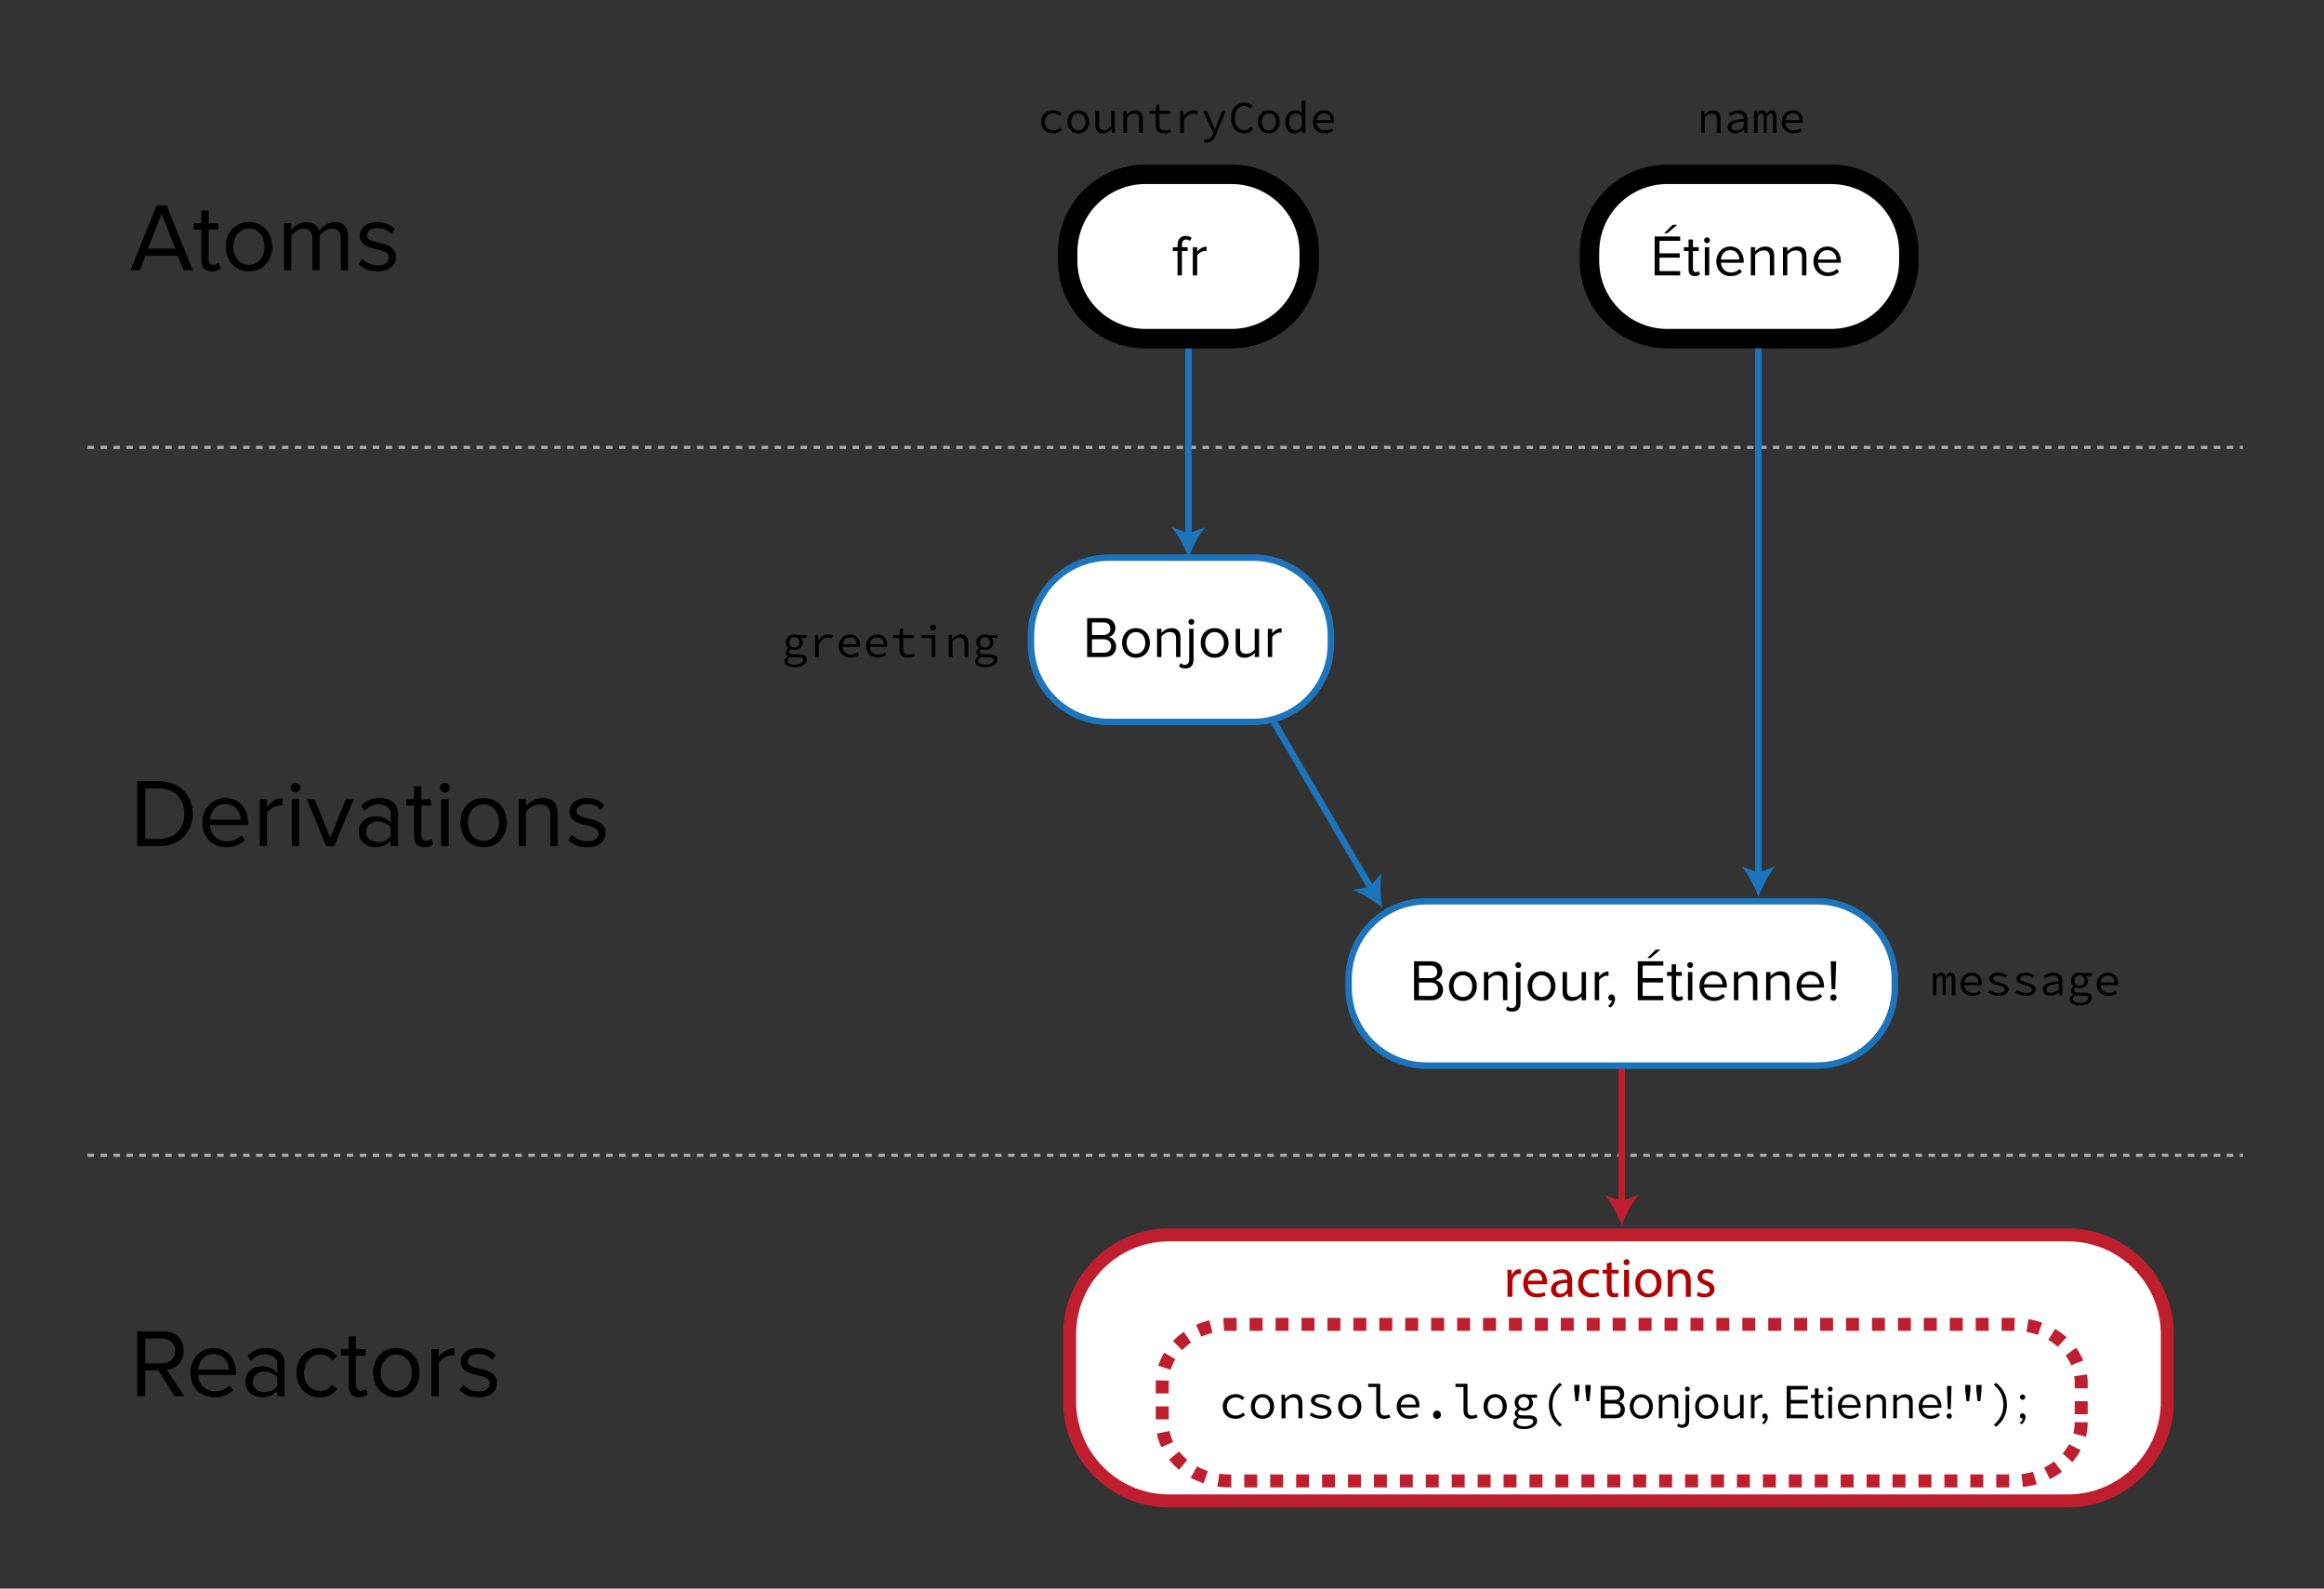 <?xml version="1.0" encoding="utf-8"?>
<!-- Generator: Adobe Illustrator 16.0.4, SVG Export Plug-In . SVG Version: 6.00 Build 0)  -->
<!DOCTYPE svg PUBLIC "-//W3C//DTD SVG 1.1//EN" "http://www.w3.org/Graphics/SVG/1.1/DTD/svg11.dtd">
<svg version="1.1" xmlns="http://www.w3.org/2000/svg" xmlns:xlink="http://www.w3.org/1999/xlink" x="0px" y="0px" width="358.5px"
	 height="245px" viewBox="0 0 358.5 245" enable-background="new 0 0 358.5 245" xml:space="preserve">
<rect x="0" y="0" width="358.5" height="245" fill="#333333" stroke="none"/>
<g id="Layer_1">
	<g id="Layer_4">
		
			<line fill="none" stroke="#A7A9AC" stroke-width="0.5" stroke-miterlimit="10" stroke-dasharray="1" x1="13.5" y1="69" x2="346" y2="69"/>
		
			<line fill="none" stroke="#A7A9AC" stroke-width="0.5" stroke-miterlimit="10" stroke-dasharray="1" x1="13.5" y1="178.173" x2="346" y2="178.173"/>
	</g>
	<g>
		<line fill="none" x1="183.333" y1="53.5" x2="183.333" y2="86"/>
		<g>
			<line fill="none" stroke="#1C75BC" stroke-miterlimit="10" x1="183.333" y1="53.5" x2="183.333" y2="82.68"/>
			<g>
				<path fill="#1C75BC" d="M183.333,86c-0.58-1.562-1.568-3.5-2.616-4.701l2.616,0.946l2.614-0.946
					C184.901,82.5,183.912,84.438,183.333,86z"/>
			</g>
		</g>
	</g>
	<g>
		<line fill="none" x1="271.25" y1="52.23" x2="271.25" y2="138.333"/>
		<g>
			<line fill="none" stroke="#1C75BC" stroke-miterlimit="10" x1="271.25" y1="52.23" x2="271.25" y2="135.014"/>
			<g>
				<path fill="#1C75BC" d="M271.25,138.333c-0.58-1.562-1.568-3.5-2.616-4.701l2.616,0.946l2.614-0.946
					C272.818,134.833,271.829,136.771,271.25,138.333z"/>
			</g>
		</g>
	</g>
	<g>
		<line fill="none" x1="196.5" y1="111.345" x2="213.25" y2="140"/>
		<g>
			<line fill="none" stroke="#1C75BC" stroke-miterlimit="10" x1="196.5" y1="111.345" x2="211.575" y2="137.134"/>
			<g>
				<path fill="#1C75BC" d="M213.25,140c-1.289-1.057-3.12-2.23-4.631-2.738l2.735-0.503l1.78-2.137
					C212.837,136.188,212.961,138.359,213.25,140z"/>
			</g>
		</g>
	</g>
	<g>
		<line fill="none" x1="250.167" y1="163.345" x2="250.167" y2="189"/>
		<g>
			<line fill="none" stroke="#BE1E2D" stroke-miterlimit="10" x1="250.167" y1="163.345" x2="250.167" y2="185.682"/>
			<g>
				<path fill="#BE1E2D" d="M250.167,189c-0.58-1.562-1.568-3.5-2.616-4.701l2.616,0.946l2.615-0.946
					C251.735,185.5,250.746,187.438,250.167,189z"/>
			</g>
		</g>
	</g>
	<path fill="#FFFFFF" stroke="#BE1E2D" stroke-width="2" stroke-miterlimit="10" d="M334.334,216.128
		c0,8.481-6.877,15.358-15.359,15.358H180.36c-8.482,0-15.359-6.877-15.359-15.358v-10.31c0-8.484,6.877-15.361,15.359-15.361
		h138.615c8.482,0,15.359,6.877,15.359,15.361V216.128L334.334,216.128z"/>
	<path fill="#FFFFFF" stroke="#1C75BC" stroke-miterlimit="10" d="M292.299,152.345c0,6.628-5.373,12-12,12h-60.264
		c-6.627,0-12-5.372-12-12V151c0-6.627,5.373-12,12-12h60.264c6.627,0,12,5.373,12,12V152.345z"/>
	<path fill="#FFFFFF" stroke="#1C75BC" stroke-miterlimit="10" d="M205.299,99.345c0,6.627-5.373,12-12,12h-22.264
		c-6.627,0-12-5.373-12-12V98c0-6.627,5.373-12,12-12h22.264c6.627,0,12,5.373,12,12V99.345L205.299,99.345z"/>
	<path fill="#FFFFFF" stroke="#000000" stroke-width="3" stroke-miterlimit="10" d="M201.965,40.23c0,6.627-5.373,12-12,12h-13.264
		c-6.627,0-12-5.373-12-12v-1.346c0-6.627,5.373-12,12-12h13.264c6.627,0,12,5.373,12,12V40.23z"/>
	<path fill="#FFFFFF" stroke="#000000" stroke-width="3" stroke-miterlimit="10" d="M294.459,40.23c0,6.627-5.373,12-12.001,12
		h-25.265c-6.627,0-12-5.373-12-12v-1.346c0-6.627,5.373-12,12-12h25.265c6.628,0,12.001,5.373,12.001,12V40.23z"/>
	<g enable-background="new    ">
		<path d="M181.647,42.477v-3.754h-0.721v-0.595h0.721v-0.333c0-0.891,0.486-1.413,1.26-1.413c0.342,0,0.648,0.081,0.918,0.333
			l-0.279,0.441c-0.144-0.126-0.314-0.217-0.539-0.217c-0.441,0-0.685,0.307-0.685,0.855v0.333h0.882v0.595h-0.882v3.754H181.647z"
			/>
		<path d="M184.004,42.477v-4.349h0.676v0.702c0.351-0.459,0.854-0.792,1.449-0.792v0.693c-0.082-0.018-0.162-0.027-0.271-0.027
			c-0.414,0-0.981,0.343-1.179,0.693v3.079H184.004z"/>
	</g>
	<g enable-background="new    ">
		<path d="M255.248,42.477v-6.005h3.934v0.666h-3.188v1.936h3.125v0.667h-3.125v2.07h3.188v0.666H255.248z M257.211,35.968h-0.514
			l1.332-1.297h0.702L257.211,35.968z"/>
		<path d="M260.477,41.567v-2.845h-0.721v-0.595h0.721v-1.188h0.676v1.188h0.882v0.595h-0.882v2.7c0,0.324,0.144,0.559,0.441,0.559
			c0.188,0,0.369-0.081,0.459-0.18l0.197,0.504c-0.171,0.162-0.414,0.279-0.811,0.279C260.801,42.585,260.477,42.216,260.477,41.567
			z"/>
		<path d="M262.87,37.057c0-0.252,0.207-0.459,0.45-0.459c0.252,0,0.459,0.207,0.459,0.459s-0.207,0.45-0.459,0.45
			C263.077,37.507,262.87,37.309,262.87,37.057z M262.988,42.477v-4.349h0.675v4.349H262.988z"/>
		<path d="M264.76,40.298c0-1.261,0.9-2.277,2.143-2.277c1.314,0,2.089,1.026,2.089,2.331v0.172h-3.521
			c0.055,0.818,0.631,1.503,1.566,1.503c0.496,0,1-0.198,1.342-0.549l0.324,0.44c-0.432,0.433-1.018,0.667-1.729,0.667
			C265.688,42.585,264.76,41.657,264.76,40.298z M266.894,38.578c-0.927,0-1.386,0.783-1.423,1.449h2.854
			C268.317,39.38,267.884,38.578,266.894,38.578z"/>
		<path d="M273.014,42.477v-2.845c0-0.766-0.387-1.009-0.973-1.009c-0.531,0-1.035,0.324-1.287,0.676v3.178h-0.675v-4.349h0.675
			v0.631c0.307-0.36,0.9-0.738,1.549-0.738c0.909,0,1.387,0.459,1.387,1.404v3.052H273.014z"/>
		<path d="M277.973,42.477v-2.845c0-0.766-0.387-1.009-0.973-1.009c-0.531,0-1.035,0.324-1.287,0.676v3.178h-0.675v-4.349h0.675
			v0.631c0.307-0.36,0.9-0.738,1.549-0.738c0.909,0,1.387,0.459,1.387,1.404v3.052H277.973z"/>
		<path d="M279.745,40.298c0-1.261,0.899-2.277,2.143-2.277c1.314,0,2.089,1.026,2.089,2.331v0.172h-3.521
			c0.054,0.818,0.63,1.503,1.566,1.503c0.495,0,0.999-0.198,1.341-0.549l0.324,0.44c-0.432,0.433-1.017,0.667-1.729,0.667
			C280.672,42.585,279.745,41.657,279.745,40.298z M281.879,38.578c-0.928,0-1.387,0.783-1.423,1.449h2.854
			C283.301,39.38,282.869,38.578,281.879,38.578z"/>
	</g>
	<g enable-background="new    ">
		<path d="M167.702,101.333v-6.005h2.674c1.044,0,1.684,0.63,1.684,1.53c0,0.757-0.504,1.261-1.053,1.378
			c0.639,0.099,1.17,0.756,1.17,1.477c0,0.963-0.64,1.62-1.738,1.62H167.702z M171.285,96.967c0-0.54-0.36-0.973-1.035-0.973h-1.801
			v1.936h1.801C170.925,97.93,171.285,97.516,171.285,96.967z M171.402,99.632c0-0.55-0.378-1.035-1.116-1.035h-1.837v2.07h1.837
			C170.988,100.667,171.402,100.271,171.402,99.632z"/>
		<path d="M173.084,99.154c0-1.261,0.828-2.277,2.151-2.277s2.152,1.017,2.152,2.277s-0.829,2.287-2.152,2.287
			S173.084,100.415,173.084,99.154z M176.676,99.154c0-0.882-0.513-1.675-1.44-1.675s-1.449,0.793-1.449,1.675
			c0,0.892,0.522,1.684,1.449,1.684S176.676,100.046,176.676,99.154z"/>
		<path d="M181.418,101.333v-2.845c0-0.766-0.387-1.009-0.972-1.009c-0.531,0-1.035,0.324-1.287,0.676v3.178h-0.675v-4.349h0.675
			v0.631c0.306-0.36,0.899-0.738,1.548-0.738c0.91,0,1.387,0.459,1.387,1.404v3.052H181.418z"/>
		<path d="M181.877,102.773l0.242-0.513c0.153,0.152,0.352,0.278,0.621,0.278c0.405,0,0.703-0.233,0.703-0.783v-4.771h0.675v4.771
			c0,0.855-0.46,1.342-1.288,1.342C182.39,103.098,182.156,102.989,181.877,102.773z M183.326,95.913
			c0-0.252,0.207-0.459,0.449-0.459c0.252,0,0.459,0.207,0.459,0.459s-0.207,0.45-0.459,0.45
			C183.533,96.363,183.326,96.165,183.326,95.913z"/>
		<path d="M185.216,99.154c0-1.261,0.828-2.277,2.151-2.277s2.152,1.017,2.152,2.277s-0.829,2.287-2.152,2.287
			S185.216,100.415,185.216,99.154z M188.808,99.154c0-0.882-0.513-1.675-1.44-1.675s-1.449,0.793-1.449,1.675
			c0,0.892,0.521,1.684,1.449,1.684S188.808,100.046,188.808,99.154z"/>
		<path d="M193.551,101.333v-0.612c-0.334,0.378-0.9,0.721-1.549,0.721c-0.909,0-1.387-0.441-1.387-1.387v-3.07h0.676v2.863
			c0,0.765,0.387,0.99,0.973,0.99c0.531,0,1.035-0.306,1.287-0.657v-3.196h0.675v4.349H193.551z"/>
		<path d="M195.574,101.333v-4.349h0.676v0.702c0.351-0.459,0.854-0.792,1.449-0.792v0.693c-0.082-0.018-0.162-0.027-0.271-0.027
			c-0.414,0-0.981,0.343-1.179,0.693v3.079H195.574z"/>
	</g>
	<g enable-background="new    ">
		<path d="M218.133,154.264v-6.005h2.674c1.044,0,1.684,0.63,1.684,1.53c0,0.757-0.505,1.261-1.054,1.378
			c0.64,0.099,1.171,0.756,1.171,1.477c0,0.963-0.641,1.62-1.738,1.62H218.133z M221.715,149.897c0-0.54-0.359-0.973-1.035-0.973
			h-1.801v1.936h1.801C221.356,150.86,221.715,150.446,221.715,149.897z M221.832,152.562c0-0.55-0.377-1.035-1.115-1.035h-1.838
			v2.07h1.838C221.418,153.598,221.832,153.201,221.832,152.562z"/>
		<path d="M223.515,152.085c0-1.261,0.828-2.277,2.151-2.277s2.152,1.017,2.152,2.277s-0.829,2.287-2.152,2.287
			S223.515,153.346,223.515,152.085z M227.107,152.085c0-0.882-0.513-1.675-1.44-1.675s-1.449,0.793-1.449,1.675
			c0,0.892,0.521,1.684,1.449,1.684S227.107,152.977,227.107,152.085z"/>
		<path d="M231.85,154.264v-2.845c0-0.766-0.387-1.009-0.973-1.009c-0.531,0-1.035,0.324-1.287,0.676v3.178h-0.676v-4.349h0.676
			v0.631c0.307-0.36,0.9-0.738,1.549-0.738c0.908,0,1.386,0.459,1.386,1.404v3.052H231.85z"/>
		<path d="M232.307,155.704l0.244-0.513c0.152,0.152,0.351,0.278,0.621,0.278c0.404,0,0.701-0.233,0.701-0.783v-4.771h0.676v4.771
			c0,0.855-0.459,1.342-1.287,1.342C232.821,156.028,232.586,155.92,232.307,155.704z M233.756,148.844
			c0-0.252,0.207-0.459,0.451-0.459c0.252,0,0.459,0.207,0.459,0.459s-0.207,0.45-0.459,0.45
			C233.963,149.294,233.756,149.096,233.756,148.844z"/>
		<path d="M235.647,152.085c0-1.261,0.828-2.277,2.151-2.277s2.151,1.017,2.151,2.277s-0.828,2.287-2.151,2.287
			S235.647,153.346,235.647,152.085z M239.239,152.085c0-0.882-0.514-1.675-1.44-1.675s-1.449,0.793-1.449,1.675
			c0,0.892,0.522,1.684,1.449,1.684S239.239,152.977,239.239,152.085z"/>
		<path d="M243.981,154.264v-0.612c-0.332,0.378-0.899,0.721-1.548,0.721c-0.909,0-1.386-0.441-1.386-1.387v-3.07h0.675v2.863
			c0,0.765,0.387,0.99,0.972,0.99c0.531,0,1.035-0.306,1.287-0.657v-3.196h0.676v4.349H243.981z"/>
		<path d="M246.005,154.264v-4.349h0.675v0.702c0.352-0.459,0.855-0.792,1.449-0.792v0.693c-0.08-0.018-0.162-0.027-0.27-0.027
			c-0.414,0-0.981,0.343-1.18,0.693v3.079H246.005z"/>
		<path d="M248.399,155.407l-0.332-0.279c0.287-0.189,0.549-0.54,0.584-0.837c-0.018,0.009-0.08,0.018-0.125,0.018
			c-0.252,0-0.433-0.189-0.433-0.459c0-0.261,0.207-0.486,0.478-0.486c0.297,0,0.566,0.252,0.566,0.685
			C249.137,154.597,248.813,155.11,248.399,155.407z"/>
		<path d="M252.647,154.264v-6.005h3.935v0.666h-3.187v1.936h3.123v0.667h-3.123v2.07h3.187v0.666H252.647z M254.61,147.755h-0.513
			l1.332-1.297h0.702L254.61,147.755z"/>
		<path d="M257.875,153.354v-2.845h-0.72v-0.595h0.72v-1.188h0.676v1.188h0.883v0.595h-0.883v2.7c0,0.324,0.145,0.559,0.441,0.559
			c0.189,0,0.369-0.081,0.459-0.18l0.198,0.504c-0.171,0.162-0.415,0.279-0.811,0.279
			C258.199,154.372,257.875,154.003,257.875,153.354z"/>
		<path d="M260.27,148.844c0-0.252,0.207-0.459,0.45-0.459c0.252,0,0.459,0.207,0.459,0.459s-0.207,0.45-0.459,0.45
			C260.477,149.294,260.27,149.096,260.27,148.844z M260.387,154.264v-4.349h0.676v4.349H260.387z"/>
		<path d="M262.16,152.085c0-1.261,0.899-2.277,2.143-2.277c1.314,0,2.088,1.026,2.088,2.331v0.172h-3.52
			c0.054,0.818,0.63,1.503,1.566,1.503c0.494,0,0.999-0.198,1.341-0.549l0.324,0.44c-0.433,0.433-1.017,0.667-1.729,0.667
			C263.087,154.372,262.16,153.444,262.16,152.085z M264.293,150.365c-0.928,0-1.387,0.783-1.422,1.449h2.854
			C265.715,151.167,265.283,150.365,264.293,150.365z"/>
		<path d="M270.413,154.264v-2.845c0-0.766-0.387-1.009-0.972-1.009c-0.531,0-1.035,0.324-1.287,0.676v3.178h-0.676v-4.349h0.676
			v0.631c0.305-0.36,0.899-0.738,1.548-0.738c0.909,0,1.386,0.459,1.386,1.404v3.052H270.413z"/>
		<path d="M275.372,154.264v-2.845c0-0.766-0.387-1.009-0.972-1.009c-0.531,0-1.035,0.324-1.287,0.676v3.178h-0.676v-4.349h0.676
			v0.631c0.305-0.36,0.899-0.738,1.548-0.738c0.909,0,1.386,0.459,1.386,1.404v3.052H275.372z"/>
		<path d="M277.145,152.085c0-1.261,0.9-2.277,2.143-2.277c1.314,0,2.088,1.026,2.088,2.331v0.172h-3.52
			c0.055,0.818,0.631,1.503,1.566,1.503c0.495,0,1-0.198,1.342-0.549l0.324,0.44c-0.433,0.433-1.018,0.667-1.729,0.667
			C278.073,154.372,277.145,153.444,277.145,152.085z M279.278,150.365c-0.927,0-1.386,0.783-1.422,1.449h2.854
			C280.7,151.167,280.268,150.365,279.278,150.365z"/>
		<path d="M282.328,153.858c0-0.27,0.225-0.495,0.495-0.495s0.495,0.226,0.495,0.495c0,0.261-0.225,0.495-0.495,0.495
			S282.328,154.119,282.328,153.858z M282.545,152.58l-0.145-4.321h0.846l-0.144,4.321H282.545z"/>
	</g>
	<g enable-background="new    ">
		<path d="M190.643,215.013c0.591,0,1.024,0.239,1.324,0.531l-0.307,0.396c-0.3-0.262-0.613-0.419-0.995-0.419
			c-0.837,0-1.413,0.568-1.413,1.405c0,0.83,0.561,1.391,1.398,1.391c0.448,0,0.822-0.201,1.129-0.456l0.27,0.396
			c-0.396,0.359-0.905,0.568-1.443,0.568c-1.137,0-1.988-0.695-1.988-1.899C188.617,215.708,189.544,215.013,190.643,215.013z"/>
		<path d="M194.749,215.013c0.957,0,1.794,0.695,1.794,1.914c0,1.204-0.837,1.899-1.794,1.899s-1.795-0.695-1.795-1.899
			C192.954,215.708,193.792,215.013,194.749,215.013z M194.749,218.317c0.695,0,1.159-0.561,1.159-1.391
			c0-0.837-0.464-1.405-1.159-1.405s-1.159,0.568-1.159,1.405C193.59,217.757,194.054,218.317,194.749,218.317z"/>
		<path d="M197.689,215.103h0.509l0.052,0.621h0.03c0.381-0.404,0.8-0.711,1.368-0.711c0.859,0,1.256,0.509,1.256,1.466v2.258
			h-0.613v-2.176c0-0.688-0.239-1.017-0.837-1.017c-0.434,0-0.726,0.217-1.151,0.658v2.534h-0.613V215.103z"/>
		<path d="M202.317,217.854c0.404,0.299,0.853,0.493,1.503,0.493c0.651,0,0.973-0.254,0.973-0.568c0-0.284-0.292-0.486-1.182-0.703
			c-0.748-0.187-1.383-0.516-1.383-1.031c0-0.583,0.523-1.032,1.524-1.032c0.546,0,1.1,0.217,1.458,0.464l-0.299,0.396
			c-0.321-0.225-0.71-0.382-1.159-0.382c-0.68,0-0.896,0.239-0.896,0.523c0,0.299,0.448,0.479,1.106,0.644
			c0.979,0.246,1.45,0.53,1.45,1.084c0,0.591-0.575,1.084-1.615,1.084c-0.71,0-1.338-0.262-1.779-0.568L202.317,217.854z"/>
		<path d="M208.21,215.013c0.957,0,1.794,0.695,1.794,1.914c0,1.204-0.837,1.899-1.794,1.899s-1.795-0.695-1.795-1.899
			C206.415,215.708,207.253,215.013,208.21,215.013z M208.21,218.317c0.695,0,1.159-0.561,1.159-1.391
			c0-0.837-0.464-1.405-1.159-1.405s-1.159,0.568-1.159,1.405C207.051,217.757,207.515,218.317,208.21,218.317z"/>
		<path d="M211.06,213.413h1.854v4.149c0,0.531,0.276,0.755,0.71,0.755c0.21,0,0.419-0.052,0.688-0.172l0.156,0.464
			c-0.328,0.119-0.583,0.217-0.979,0.217c-0.77,0-1.188-0.449-1.188-1.309v-3.604h-1.241V213.413z"/>
		<path d="M217.304,215.013c1.04,0,1.652,0.681,1.652,1.705c0,0.127-0.007,0.262-0.022,0.352h-2.841
			c0.03,0.77,0.599,1.264,1.391,1.264c0.427,0,0.771-0.128,1.106-0.337l0.217,0.403c-0.358,0.232-0.814,0.427-1.397,0.427
			c-1.077,0-1.952-0.71-1.952-1.899C215.457,215.738,216.363,215.013,217.304,215.013z M218.389,216.628
			c0-0.726-0.404-1.129-1.077-1.129c-0.591,0-1.129,0.419-1.227,1.129H218.389z"/>
		<path d="M221.671,217.562c0.336,0,0.605,0.254,0.605,0.636c0,0.374-0.27,0.628-0.605,0.628c-0.337,0-0.605-0.254-0.605-0.628
			C221.066,217.816,221.334,217.562,221.671,217.562z"/>
		<path d="M224.521,213.413h1.854v4.149c0,0.531,0.276,0.755,0.71,0.755c0.21,0,0.419-0.052,0.688-0.172l0.156,0.464
			c-0.328,0.119-0.583,0.217-0.979,0.217c-0.77,0-1.188-0.449-1.188-1.309v-3.604h-1.241V213.413z"/>
		<path d="M230.646,215.013c0.957,0,1.794,0.695,1.794,1.914c0,1.204-0.837,1.899-1.794,1.899s-1.795-0.695-1.795-1.899
			C228.851,215.708,229.689,215.013,230.646,215.013z M230.646,218.317c0.695,0,1.159-0.561,1.159-1.391
			c0-0.837-0.464-1.405-1.159-1.405s-1.159,0.568-1.159,1.405C229.487,217.757,229.95,218.317,230.646,218.317z"/>
		<path d="M234.027,218.595v-0.03c-0.194-0.104-0.374-0.292-0.374-0.599c0-0.231,0.157-0.493,0.434-0.68v-0.03
			c-0.247-0.187-0.448-0.509-0.448-0.942c0-0.792,0.657-1.301,1.428-1.301c0.209,0,0.381,0.03,0.538,0.09h1.503v0.471h-0.972
			c0.172,0.18,0.336,0.441,0.336,0.763c0,0.778-0.62,1.249-1.405,1.249c-0.187,0-0.411-0.045-0.613-0.135
			c-0.18,0.112-0.284,0.247-0.284,0.419c0,0.291,0.277,0.419,0.756,0.419h0.814c0.935,0,1.383,0.239,1.383,0.852
			c0,0.681-0.784,1.271-2.019,1.271c-1.062,0-1.675-0.366-1.675-1.01C233.428,219.11,233.638,218.818,234.027,218.595z
			 M235.148,219.985c0.845,0,1.368-0.374,1.368-0.748c0-0.344-0.276-0.441-0.83-0.441h-0.71c-0.209,0-0.396-0.015-0.553-0.06
			c-0.345,0.187-0.464,0.396-0.464,0.605C233.959,219.724,234.37,219.985,235.148,219.985z M235.903,216.313
			c0-0.508-0.373-0.852-0.837-0.852c-0.456,0-0.838,0.344-0.838,0.852c0,0.523,0.382,0.86,0.838,0.86
			C235.53,217.174,235.903,216.837,235.903,216.313z"/>
		<path d="M238.932,216.658c0-1.443,0.643-2.588,1.682-3.395l0.337,0.313c-1.002,0.845-1.466,1.824-1.466,3.081
			c0,1.256,0.464,2.235,1.466,3.08l-0.337,0.314C239.574,219.245,238.932,218.101,238.932,216.658z"/>
		<path d="M242.851,214.422l-0.016-0.822h0.823l-0.008,0.822l-0.194,1.683h-0.419L242.851,214.422z M244.563,214.422l-0.008-0.822
			h0.822l-0.015,0.822l-0.187,1.683h-0.419L244.563,214.422z"/>
	</g>
	<g enable-background="new    ">
		<path d="M246.934,218.736v-4.987h2.221c0.867,0,1.398,0.523,1.398,1.271c0,0.628-0.419,1.047-0.875,1.144
			c0.531,0.082,0.972,0.628,0.972,1.227c0,0.8-0.53,1.346-1.442,1.346H246.934z M249.909,215.11c0-0.449-0.299-0.808-0.859-0.808
			h-1.495v1.607h1.495C249.611,215.91,249.909,215.566,249.909,215.11z M250.007,217.323c0-0.456-0.314-0.86-0.927-0.86h-1.525v1.72
			h1.525C249.663,218.183,250.007,217.854,250.007,217.323z"/>
		<path d="M251.406,216.927c0-1.047,0.688-1.892,1.787-1.892c1.099,0,1.787,0.845,1.787,1.892s-0.688,1.899-1.787,1.899
			C252.094,218.826,251.406,217.974,251.406,216.927z M254.39,216.927c0-0.732-0.427-1.391-1.196-1.391
			c-0.771,0-1.204,0.658-1.204,1.391c0,0.74,0.434,1.398,1.204,1.398C253.963,218.325,254.39,217.667,254.39,216.927z"/>
		<path d="M258.33,218.736v-2.362c0-0.636-0.321-0.838-0.808-0.838c-0.44,0-0.859,0.27-1.069,0.561v2.64h-0.561v-3.611h0.561v0.523
			c0.255-0.299,0.748-0.613,1.286-0.613c0.756,0,1.151,0.382,1.151,1.167v2.534H258.33z"/>
		<path d="M258.713,219.933l0.202-0.426c0.127,0.127,0.291,0.231,0.516,0.231c0.337,0,0.583-0.194,0.583-0.65v-3.963h0.561v3.963
			c0,0.71-0.381,1.114-1.068,1.114C259.139,220.202,258.945,220.112,258.713,219.933z M259.917,214.235
			c0-0.209,0.172-0.382,0.374-0.382c0.209,0,0.381,0.173,0.381,0.382s-0.172,0.374-0.381,0.374
			C260.089,214.609,259.917,214.444,259.917,214.235z"/>
		<path d="M261.488,216.927c0-1.047,0.688-1.892,1.787-1.892c1.099,0,1.787,0.845,1.787,1.892s-0.688,1.899-1.787,1.899
			C262.175,218.826,261.488,217.974,261.488,216.927z M264.471,216.927c0-0.732-0.427-1.391-1.196-1.391
			c-0.771,0-1.204,0.658-1.204,1.391c0,0.74,0.434,1.398,1.204,1.398C264.044,218.325,264.471,217.667,264.471,216.927z"/>
		<path d="M268.411,218.736v-0.509c-0.276,0.314-0.747,0.599-1.286,0.599c-0.755,0-1.151-0.366-1.151-1.151v-2.55h0.561v2.378
			c0,0.636,0.322,0.822,0.808,0.822c0.441,0,0.86-0.254,1.069-0.546v-2.654h0.561v3.611H268.411z"/>
		<path d="M270.095,218.736v-3.611h0.561v0.583c0.292-0.381,0.711-0.658,1.204-0.658v0.576c-0.067-0.015-0.135-0.022-0.225-0.022
			c-0.344,0-0.814,0.284-0.979,0.576v2.557H270.095z"/>
		<path d="M272.084,219.686l-0.277-0.231c0.239-0.157,0.456-0.448,0.486-0.695c-0.015,0.008-0.067,0.015-0.104,0.015
			c-0.21,0-0.359-0.156-0.359-0.381c0-0.217,0.172-0.404,0.396-0.404c0.247,0,0.472,0.21,0.472,0.568
			C272.698,219.013,272.428,219.439,272.084,219.686z"/>
		<path d="M275.614,218.736v-4.987h3.268v0.554h-2.646v1.607h2.594v0.553h-2.594v1.72h2.646v0.554H275.614z"/>
		<path d="M279.959,217.981v-2.363h-0.598v-0.493h0.598v-0.987h0.561v0.987h0.733v0.493h-0.733v2.243c0,0.27,0.12,0.464,0.366,0.464
			c0.157,0,0.307-0.067,0.382-0.149l0.164,0.419c-0.142,0.134-0.344,0.231-0.673,0.231
			C280.229,218.826,279.959,218.52,279.959,217.981z"/>
		<path d="M281.948,214.235c0-0.209,0.172-0.382,0.374-0.382c0.209,0,0.381,0.173,0.381,0.382s-0.172,0.374-0.381,0.374
			C282.12,214.609,281.948,214.444,281.948,214.235z M282.045,218.736v-3.611h0.561v3.611H282.045z"/>
		<path d="M283.519,216.927c0-1.047,0.747-1.892,1.779-1.892c1.092,0,1.734,0.853,1.734,1.937v0.143h-2.923
			c0.045,0.68,0.523,1.248,1.301,1.248c0.411,0,0.83-0.164,1.114-0.456l0.269,0.366c-0.358,0.359-0.845,0.554-1.436,0.554
			C284.288,218.826,283.519,218.056,283.519,216.927z M285.29,215.499c-0.77,0-1.151,0.65-1.181,1.204h2.37
			C286.472,216.164,286.114,215.499,285.29,215.499z"/>
		<path d="M290.375,218.736v-2.362c0-0.636-0.321-0.838-0.808-0.838c-0.44,0-0.859,0.27-1.069,0.561v2.64h-0.561v-3.611h0.561v0.523
			c0.255-0.299,0.748-0.613,1.286-0.613c0.756,0,1.151,0.382,1.151,1.167v2.534H290.375z"/>
		<path d="M294.496,218.736v-2.362c0-0.636-0.321-0.838-0.808-0.838c-0.44,0-0.859,0.27-1.069,0.561v2.64h-0.561v-3.611h0.561v0.523
			c0.255-0.299,0.748-0.613,1.286-0.613c0.756,0,1.151,0.382,1.151,1.167v2.534H294.496z"/>
		<path d="M295.97,216.927c0-1.047,0.747-1.892,1.779-1.892c1.092,0,1.734,0.853,1.734,1.937v0.143h-2.923
			c0.045,0.68,0.523,1.248,1.301,1.248c0.411,0,0.83-0.164,1.114-0.456l0.269,0.366c-0.358,0.359-0.845,0.554-1.436,0.554
			C296.74,218.826,295.97,218.056,295.97,216.927z M297.741,215.499c-0.77,0-1.151,0.65-1.181,1.204h2.37
			C298.923,216.164,298.565,215.499,297.741,215.499z"/>
		<path d="M300.278,218.399c0-0.224,0.188-0.411,0.411-0.411c0.225,0,0.412,0.188,0.412,0.411c0,0.218-0.188,0.412-0.412,0.412
			C300.465,218.812,300.278,218.617,300.278,218.399z M300.457,217.338l-0.119-3.589h0.702l-0.119,3.589H300.457z"/>
	</g>
	<g enable-background="new    ">
		<path d="M303.158,214.422l-0.016-0.822h0.822l-0.007,0.822l-0.194,1.683h-0.419L303.158,214.422z M304.87,214.422l-0.008-0.822
			h0.822l-0.015,0.822l-0.187,1.683h-0.419L304.87,214.422z"/>
		<path d="M307.571,219.738c1.002-0.845,1.466-1.824,1.466-3.08c0-1.257-0.464-2.236-1.466-3.081l0.337-0.313
			c1.039,0.807,1.682,1.951,1.682,3.395c0,1.442-0.643,2.587-1.682,3.395L307.571,219.738z"/>
	</g>
	<g enable-background="new    ">
		<path d="M311.846,219.671l-0.277-0.225c0.239-0.156,0.456-0.456,0.486-0.702c-0.015,0.007-0.067,0.022-0.104,0.022
			c-0.21,0-0.359-0.165-0.359-0.382c0-0.225,0.172-0.411,0.396-0.411c0.247,0,0.472,0.209,0.472,0.568
			C312.459,219.006,312.19,219.432,311.846,219.671z M311.591,215.484c0-0.225,0.188-0.412,0.411-0.412
			c0.225,0,0.412,0.188,0.412,0.412c0,0.217-0.188,0.411-0.412,0.411C311.779,215.896,311.591,215.701,311.591,215.484z"/>
	</g>
	<g enable-background="new    ">
		<path d="M162.492,17.012c0.553,0,0.959,0.225,1.24,0.498l-0.288,0.371c-0.28-0.245-0.574-0.393-0.931-0.393
			c-0.785,0-1.324,0.532-1.324,1.316c0,0.777,0.525,1.303,1.31,1.303c0.42,0,0.771-0.188,1.058-0.427l0.252,0.371
			c-0.371,0.336-0.847,0.532-1.352,0.532c-1.064,0-1.863-0.651-1.863-1.779C160.594,17.663,161.463,17.012,162.492,17.012z"/>
		<path d="M166.335,17.012c0.896,0,1.681,0.651,1.681,1.793c0,1.128-0.785,1.779-1.681,1.779s-1.681-0.651-1.681-1.779
			C164.654,17.663,165.438,17.012,166.335,17.012z M166.335,20.107c0.651,0,1.085-0.525,1.085-1.303
			c0-0.784-0.434-1.316-1.085-1.316s-1.085,0.532-1.085,1.316C165.249,19.582,165.683,20.107,166.335,20.107z"/>
		<path d="M171.971,20.5h-0.469l-0.049-0.596h-0.028c-0.343,0.399-0.743,0.68-1.268,0.68c-0.812,0-1.184-0.477-1.184-1.373v-2.115
			h0.582v2.038c0,0.645,0.217,0.953,0.784,0.953c0.393,0,0.68-0.189,1.058-0.631v-2.36h0.575V20.5z"/>
		<path d="M173.285,17.096h0.476l0.049,0.582h0.028c0.357-0.379,0.75-0.666,1.282-0.666c0.806,0,1.177,0.477,1.177,1.373V20.5
			h-0.574v-2.038c0-0.645-0.224-0.952-0.785-0.952c-0.406,0-0.679,0.203-1.079,0.616V20.5h-0.574V17.096z"/>
		<path d="M178.277,17.565h-0.959v-0.435l0.98-0.035l0.077-0.952h0.476v0.952h1.674v0.47h-1.674v1.618
			c0,0.609,0.203,0.932,0.861,0.932c0.322,0,0.581-0.063,0.819-0.154l0.127,0.42c-0.309,0.112-0.701,0.203-1.072,0.203
			c-0.987,0-1.31-0.567-1.31-1.407V17.565z"/>
		<path d="M182.056,17.096h0.477l0.049,0.806h0.021c0.357-0.546,0.891-0.89,1.521-0.89c0.252,0,0.462,0.035,0.673,0.141
			l-0.134,0.497c-0.238-0.084-0.364-0.119-0.63-0.119c-0.512,0-0.995,0.267-1.401,0.974V20.5h-0.574V17.096z"/>
		<path d="M186.13,21.487c0.476,0,0.763-0.308,0.932-0.729l0.104-0.252l-1.59-3.411h0.582l0.833,1.885
			c0.134,0.301,0.28,0.658,0.421,0.987h0.027c0.119-0.322,0.252-0.68,0.364-0.987l0.743-1.885h0.545l-1.498,3.685
			c-0.252,0.672-0.672,1.184-1.443,1.184c-0.16,0-0.328-0.028-0.447-0.07l0.119-0.455C185.912,21.467,186.026,21.487,186.13,21.487z
			"/>
		<path d="M191.948,15.821c0.554,0,0.988,0.267,1.254,0.561l-0.329,0.371c-0.238-0.252-0.54-0.42-0.925-0.42
			c-0.883,0-1.449,0.714-1.449,1.855c0,1.156,0.566,1.885,1.449,1.885c0.42,0,0.736-0.183,1.029-0.512l0.336,0.357
			c-0.363,0.42-0.812,0.665-1.4,0.665c-1.155,0-2.017-0.883-2.017-2.381C189.896,16.725,190.75,15.821,191.948,15.821z"/>
		<path d="M195.735,17.012c0.896,0,1.682,0.651,1.682,1.793c0,1.128-0.785,1.779-1.682,1.779s-1.681-0.651-1.681-1.779
			C194.054,17.663,194.838,17.012,195.735,17.012z M195.735,20.107c0.651,0,1.086-0.525,1.086-1.303
			c0-0.784-0.435-1.316-1.086-1.316s-1.086,0.532-1.086,1.316C194.649,19.582,195.083,20.107,195.735,20.107z"/>
		<path d="M199.801,17.012c0.414,0,0.715,0.169,1.029,0.441l-0.021-0.63v-1.31h0.574V20.5h-0.476l-0.049-0.448h-0.021
			c-0.28,0.287-0.687,0.532-1.107,0.532c-0.889,0-1.477-0.645-1.477-1.779C198.254,17.698,198.996,17.012,199.801,17.012z
			 M199.85,20.101c0.336,0,0.658-0.175,0.96-0.511v-1.695c-0.308-0.287-0.603-0.399-0.896-0.399c-0.589,0-1.064,0.525-1.064,1.303
			C198.849,19.61,199.22,20.101,199.85,20.101z"/>
		<path d="M204.246,17.012c0.974,0,1.549,0.638,1.549,1.598c0,0.119-0.008,0.245-0.021,0.329h-2.662
			c0.028,0.721,0.561,1.184,1.303,1.184c0.399,0,0.722-0.119,1.037-0.315l0.203,0.378c-0.336,0.218-0.764,0.399-1.311,0.399
			c-1.008,0-1.827-0.665-1.827-1.779C202.517,17.691,203.364,17.012,204.246,17.012z M205.262,18.525
			c0-0.68-0.378-1.058-1.008-1.058c-0.554,0-1.059,0.392-1.148,1.058H205.262z"/>
	</g>
	<g enable-background="new    ">
		<path d="M262.401,17.096h0.477l0.049,0.582h0.028c0.357-0.379,0.749-0.666,1.282-0.666c0.805,0,1.176,0.477,1.176,1.373V20.5
			h-0.574v-2.038c0-0.645-0.224-0.952-0.784-0.952c-0.406,0-0.679,0.203-1.079,0.616V20.5h-0.574V17.096z"/>
		<path d="M268.983,18.343c-0.015-0.462-0.246-0.854-0.904-0.854c-0.441,0-0.875,0.21-1.19,0.406l-0.224-0.393
			c0.343-0.224,0.917-0.49,1.512-0.49c0.932,0,1.381,0.554,1.381,1.401V20.5h-0.47l-0.049-0.462h-0.021
			c-0.379,0.294-0.862,0.546-1.346,0.546c-0.637,0-1.155-0.357-1.155-0.967C266.517,18.854,267.225,18.482,268.983,18.343z
			 M267.826,20.122c0.385,0,0.771-0.183,1.156-0.505v-0.896c-1.457,0.119-1.906,0.406-1.906,0.854
			C267.076,19.961,267.434,20.122,267.826,20.122z"/>
		<path d="M270.571,17.096h0.447l0.049,0.448h0.021c0.168-0.314,0.379-0.532,0.764-0.532c0.343,0,0.561,0.196,0.645,0.589
			c0.203-0.357,0.427-0.589,0.805-0.589c0.47,0,0.742,0.372,0.742,1.051V20.5h-0.553v-2.389c0-0.398-0.119-0.602-0.371-0.602
			c-0.245,0-0.406,0.175-0.582,0.525V20.5h-0.461v-2.389c0-0.398-0.134-0.602-0.386-0.602c-0.238,0-0.393,0.175-0.567,0.525V20.5
			h-0.553V17.096z"/>
		<path d="M276.563,17.012c0.973,0,1.548,0.638,1.548,1.598c0,0.119-0.007,0.245-0.021,0.329h-2.662
			c0.027,0.721,0.561,1.184,1.303,1.184c0.398,0,0.721-0.119,1.037-0.315l0.203,0.378c-0.337,0.218-0.764,0.399-1.311,0.399
			c-1.008,0-1.828-0.665-1.828-1.779C274.832,17.691,275.68,17.012,276.563,17.012z M277.578,18.525c0-0.68-0.379-1.058-1.009-1.058
			c-0.554,0-1.058,0.392-1.148,1.058H277.578z"/>
	</g>
	<g enable-background="new    ">
		<path d="M121.564,101.2v-0.028c-0.182-0.098-0.35-0.273-0.35-0.561c0-0.217,0.147-0.462,0.406-0.637v-0.028
			c-0.231-0.175-0.42-0.477-0.42-0.883c0-0.742,0.617-1.219,1.338-1.219c0.196,0,0.357,0.028,0.504,0.084h1.408v0.441h-0.911
			c0.161,0.168,0.315,0.413,0.315,0.715c0,0.729-0.582,1.17-1.317,1.17c-0.175,0-0.385-0.043-0.574-0.127
			c-0.168,0.105-0.266,0.231-0.266,0.393c0,0.273,0.259,0.393,0.708,0.393h0.763c0.875,0,1.296,0.224,1.296,0.798
			c0,0.638-0.736,1.19-1.891,1.19c-0.995,0-1.569-0.343-1.569-0.945C121.004,101.684,121.2,101.41,121.564,101.2z M122.615,102.503
			c0.792,0,1.282-0.351,1.282-0.7c0-0.322-0.259-0.414-0.777-0.414h-0.666c-0.196,0-0.371-0.014-0.519-0.056
			c-0.322,0.175-0.434,0.371-0.434,0.567C121.501,102.258,121.886,102.503,122.615,102.503z M123.323,99.063
			c0-0.476-0.351-0.798-0.785-0.798c-0.427,0-0.784,0.322-0.784,0.798c0,0.49,0.357,0.806,0.784,0.806
			C122.972,99.869,123.323,99.554,123.323,99.063z"/>
		<path d="M125.722,97.929h0.477l0.049,0.806h0.021c0.357-0.546,0.89-0.89,1.52-0.89c0.252,0,0.462,0.035,0.672,0.141l-0.133,0.497
			c-0.238-0.084-0.364-0.119-0.63-0.119c-0.511,0-0.995,0.267-1.401,0.974v1.996h-0.574V97.929z"/>
		<path d="M131.113,97.845c0.973,0,1.548,0.638,1.548,1.598c0,0.119-0.007,0.245-0.021,0.329h-2.662
			c0.028,0.721,0.56,1.184,1.303,1.184c0.399,0,0.721-0.119,1.037-0.315l0.203,0.378c-0.336,0.218-0.764,0.399-1.31,0.399
			c-1.008,0-1.828-0.665-1.828-1.779C129.383,98.524,130.23,97.845,131.113,97.845z M132.128,99.358c0-0.68-0.378-1.058-1.008-1.058
			c-0.553,0-1.058,0.392-1.148,1.058H132.128z"/>
		<path d="M135.313,97.845c0.973,0,1.548,0.638,1.548,1.598c0,0.119-0.007,0.245-0.021,0.329h-2.662
			c0.028,0.721,0.56,1.184,1.303,1.184c0.399,0,0.721-0.119,1.037-0.315l0.203,0.378c-0.336,0.218-0.764,0.399-1.31,0.399
			c-1.008,0-1.828-0.665-1.828-1.779C133.583,98.524,134.43,97.845,135.313,97.845z M136.328,99.358c0-0.68-0.378-1.058-1.008-1.058
			c-0.553,0-1.058,0.392-1.148,1.058H136.328z"/>
		<path d="M138.742,98.398h-0.959v-0.435l0.98-0.035l0.077-0.952h0.476v0.952h1.674v0.47h-1.674v1.618
			c0,0.609,0.203,0.932,0.861,0.932c0.322,0,0.582-0.063,0.82-0.154l0.126,0.42c-0.308,0.112-0.701,0.203-1.072,0.203
			c-0.987,0-1.31-0.567-1.31-1.407V98.398z"/>
		<path d="M142.13,97.929h2.157v3.404h-0.574v-2.935h-1.583V97.929z M143.474,96.787c0-0.272,0.196-0.448,0.462-0.448
			c0.259,0,0.462,0.176,0.462,0.448c0,0.267-0.203,0.441-0.462,0.441C143.671,97.229,143.474,97.054,143.474,96.787z"/>
		<path d="M146.351,97.929h0.476l0.049,0.582h0.028c0.357-0.379,0.75-0.666,1.282-0.666c0.806,0,1.177,0.477,1.177,1.373v2.115
			h-0.574v-2.038c0-0.645-0.224-0.952-0.785-0.952c-0.406,0-0.679,0.203-1.079,0.616v2.374h-0.574V97.929z"/>
		<path d="M150.964,101.2v-0.028c-0.182-0.098-0.35-0.273-0.35-0.561c0-0.217,0.147-0.462,0.406-0.637v-0.028
			c-0.231-0.175-0.42-0.477-0.42-0.883c0-0.742,0.617-1.219,1.338-1.219c0.196,0,0.357,0.028,0.504,0.084h1.408v0.441h-0.911
			c0.161,0.168,0.315,0.413,0.315,0.715c0,0.729-0.582,1.17-1.317,1.17c-0.175,0-0.385-0.043-0.574-0.127
			c-0.168,0.105-0.266,0.231-0.266,0.393c0,0.273,0.259,0.393,0.708,0.393h0.763c0.875,0,1.296,0.224,1.296,0.798
			c0,0.638-0.736,1.19-1.891,1.19c-0.995,0-1.569-0.343-1.569-0.945C150.404,101.684,150.599,101.41,150.964,101.2z
			 M152.014,102.503c0.792,0,1.282-0.351,1.282-0.7c0-0.322-0.259-0.414-0.777-0.414h-0.666c-0.196,0-0.371-0.014-0.519-0.056
			c-0.322,0.175-0.434,0.371-0.434,0.567C150.901,102.258,151.286,102.503,152.014,102.503z M152.722,99.063
			c0-0.476-0.351-0.798-0.785-0.798c-0.427,0-0.784,0.322-0.784,0.798c0,0.49,0.357,0.806,0.784,0.806
			C152.371,99.869,152.722,99.554,152.722,99.063z"/>
	</g>
	<g enable-background="new    ">
		<path d="M298.17,150.096h0.448l0.049,0.448h0.021c0.168-0.314,0.379-0.532,0.764-0.532c0.344,0,0.561,0.196,0.645,0.589
			c0.203-0.357,0.428-0.589,0.806-0.589c0.47,0,0.742,0.372,0.742,1.051v2.438h-0.554v-2.389c0-0.398-0.119-0.602-0.371-0.602
			c-0.244,0-0.406,0.175-0.581,0.525v2.465h-0.462v-2.389c0-0.398-0.133-0.602-0.385-0.602c-0.238,0-0.393,0.175-0.568,0.525v2.465
			h-0.553V150.096z"/>
		<path d="M304.162,150.012c0.974,0,1.549,0.638,1.549,1.598c0,0.119-0.008,0.245-0.021,0.329h-2.662
			c0.028,0.721,0.561,1.184,1.303,1.184c0.399,0,0.722-0.119,1.037-0.315l0.203,0.378c-0.336,0.218-0.764,0.399-1.311,0.399
			c-1.008,0-1.827-0.665-1.827-1.779C302.433,150.691,303.28,150.012,304.162,150.012z M305.178,151.525
			c0-0.68-0.378-1.058-1.008-1.058c-0.554,0-1.059,0.392-1.148,1.058H305.178z"/>
		<path d="M306.934,152.674c0.379,0.28,0.799,0.462,1.408,0.462s0.91-0.238,0.91-0.532c0-0.267-0.273-0.455-1.106-0.658
			c-0.7-0.175-1.296-0.483-1.296-0.967c0-0.546,0.49-0.967,1.43-0.967c0.511,0,1.029,0.203,1.365,0.435l-0.28,0.371
			c-0.302-0.21-0.665-0.357-1.085-0.357c-0.639,0-0.842,0.225-0.842,0.49c0,0.28,0.421,0.448,1.037,0.603
			c0.918,0.231,1.359,0.497,1.359,1.016c0,0.554-0.54,1.016-1.514,1.016c-0.665,0-1.254-0.245-1.666-0.532L306.934,152.674z"/>
		<path d="M311.133,152.674c0.379,0.28,0.799,0.462,1.408,0.462s0.91-0.238,0.91-0.532c0-0.267-0.272-0.455-1.105-0.658
			c-0.701-0.175-1.297-0.483-1.297-0.967c0-0.546,0.49-0.967,1.43-0.967c0.512,0,1.029,0.203,1.365,0.435l-0.279,0.371
			c-0.302-0.21-0.666-0.357-1.086-0.357c-0.638,0-0.841,0.225-0.841,0.49c0,0.28,0.421,0.448,1.036,0.603
			c0.918,0.231,1.359,0.497,1.359,1.016c0,0.554-0.539,1.016-1.513,1.016c-0.665,0-1.254-0.245-1.667-0.532L311.133,152.674z"/>
		<path d="M317.582,151.343c-0.014-0.462-0.245-0.854-0.904-0.854c-0.44,0-0.875,0.21-1.189,0.406l-0.225-0.393
			c0.344-0.224,0.918-0.49,1.513-0.49c0.932,0,1.38,0.554,1.38,1.401v2.087h-0.469l-0.049-0.462h-0.021
			c-0.379,0.294-0.861,0.546-1.345,0.546c-0.638,0-1.155-0.357-1.155-0.967C315.117,151.854,315.824,151.482,317.582,151.343z
			 M316.426,153.122c0.386,0,0.771-0.183,1.156-0.505v-0.896c-1.457,0.119-1.905,0.406-1.905,0.854
			C315.677,152.961,316.034,153.122,316.426,153.122z"/>
		<path d="M319.814,153.367v-0.028c-0.183-0.098-0.351-0.273-0.351-0.561c0-0.217,0.147-0.462,0.406-0.637v-0.028
			c-0.23-0.175-0.42-0.477-0.42-0.883c0-0.742,0.617-1.219,1.338-1.219c0.196,0,0.357,0.028,0.504,0.084h1.408v0.441h-0.91
			c0.16,0.168,0.314,0.413,0.314,0.715c0,0.729-0.581,1.17-1.316,1.17c-0.176,0-0.385-0.043-0.574-0.127
			c-0.168,0.105-0.266,0.231-0.266,0.393c0,0.273,0.258,0.393,0.707,0.393h0.764c0.875,0,1.295,0.224,1.295,0.798
			c0,0.638-0.735,1.19-1.891,1.19c-0.994,0-1.568-0.343-1.568-0.945C319.254,153.851,319.449,153.577,319.814,153.367z
			 M320.865,154.67c0.792,0,1.282-0.351,1.282-0.7c0-0.322-0.26-0.414-0.777-0.414h-0.666c-0.196,0-0.371-0.014-0.519-0.056
			c-0.321,0.175-0.435,0.371-0.435,0.567C319.75,154.425,320.136,154.67,320.865,154.67z M321.573,151.23
			c0-0.476-0.352-0.798-0.785-0.798c-0.428,0-0.784,0.322-0.784,0.798c0,0.49,0.356,0.806,0.784,0.806
			C321.221,152.036,321.573,151.721,321.573,151.23z"/>
		<path d="M325.162,150.012c0.974,0,1.549,0.638,1.549,1.598c0,0.119-0.008,0.245-0.021,0.329h-2.662
			c0.028,0.721,0.561,1.184,1.303,1.184c0.399,0,0.722-0.119,1.037-0.315l0.203,0.378c-0.336,0.218-0.764,0.399-1.311,0.399
			c-1.008,0-1.827-0.665-1.827-1.779C323.433,150.691,324.28,150.012,325.162,150.012z M326.178,151.525
			c0-0.68-0.378-1.058-1.008-1.058c-0.554,0-1.059,0.392-1.148,1.058H326.178z"/>
	</g>
	<g enable-background="new    ">
		<path d="M28.309,41.676l-0.885-2.22h-4.98l-0.885,2.22h-1.425l4.02-10.005h1.545l4.035,10.005H28.309z M24.934,32.961l-2.13,5.385
			h4.245L24.934,32.961z"/>
		<path d="M31.055,40.161v-4.74h-1.2v-0.99h1.2v-1.979h1.125v1.979h1.47v0.99h-1.47v4.5c0,0.54,0.24,0.93,0.735,0.93
			c0.315,0,0.615-0.135,0.765-0.3l0.33,0.84c-0.285,0.271-0.69,0.465-1.35,0.465C31.595,41.855,31.055,41.241,31.055,40.161z"/>
		<path d="M34.82,38.046c0-2.1,1.38-3.795,3.585-3.795c2.205,0,3.584,1.695,3.584,3.795s-1.38,3.81-3.584,3.81
			C36.199,41.855,34.82,40.146,34.82,38.046z M40.804,38.046c0-1.47-0.855-2.79-2.4-2.79s-2.415,1.32-2.415,2.79
			c0,1.485,0.87,2.805,2.415,2.805S40.804,39.531,40.804,38.046z"/>
		<path d="M52.564,41.676v-4.92c0-0.915-0.405-1.5-1.335-1.5c-0.75,0-1.545,0.54-1.92,1.11v5.31h-1.125v-4.92
			c0-0.915-0.39-1.5-1.335-1.5c-0.735,0-1.515,0.54-1.905,1.125v5.295H43.82v-7.245h1.125v1.051c0.3-0.466,1.275-1.23,2.34-1.23
			c1.11,0,1.74,0.6,1.95,1.35c0.405-0.659,1.38-1.35,2.43-1.35c1.32,0,2.025,0.735,2.025,2.19v5.234H52.564z"/>
		<path d="M55.31,40.716l0.585-0.81c0.48,0.555,1.395,1.034,2.385,1.034c1.11,0,1.71-0.524,1.71-1.244
			c0-1.755-4.485-0.676-4.485-3.36c0-1.125,0.975-2.085,2.7-2.085c1.23,0,2.1,0.465,2.685,1.05l-0.525,0.78
			c-0.435-0.525-1.23-0.915-2.16-0.915c-0.99,0-1.604,0.495-1.604,1.14c0,1.59,4.484,0.54,4.484,3.36
			c0,1.215-0.975,2.189-2.85,2.189C57.05,41.855,56.045,41.496,55.31,40.716z"/>
	</g>
	<g enable-background="new    ">
		<path d="M21.17,130.5v-10.005h3.42c3.105,0,5.13,2.175,5.13,5.01c0,2.851-2.025,4.995-5.13,4.995H21.17z M28.429,125.505
			c0-2.159-1.365-3.899-3.84-3.899h-2.175v7.784h2.175C27.019,129.39,28.429,127.65,28.429,125.505z"/>
		<path d="M31.205,126.87c0-2.1,1.5-3.795,3.57-3.795c2.19,0,3.48,1.71,3.48,3.885v0.285H32.39c0.09,1.365,1.05,2.505,2.61,2.505
			c0.825,0,1.665-0.33,2.235-0.915l0.54,0.735c-0.72,0.72-1.695,1.109-2.88,1.109C32.75,130.68,31.205,129.135,31.205,126.87z
			 M34.76,124.005c-1.545,0-2.31,1.306-2.37,2.415h4.754C37.13,125.34,36.409,124.005,34.76,124.005z"/>
		<path d="M40.07,130.5v-7.245h1.125v1.17c0.585-0.765,1.425-1.319,2.415-1.319v1.154c-0.135-0.029-0.27-0.045-0.45-0.045
			c-0.69,0-1.635,0.57-1.965,1.155v5.13H40.07z"/>
		<path d="M44.824,121.471c0-0.42,0.345-0.766,0.75-0.766c0.42,0,0.765,0.346,0.765,0.766s-0.345,0.75-0.765,0.75
			C45.169,122.221,44.824,121.891,44.824,121.471z M45.019,130.5v-7.245h1.125v7.245H45.019z"/>
		<path d="M50.329,130.5l-3.015-7.245h1.215l2.415,5.94l2.4-5.94h1.23l-3.015,7.245H50.329z"/>
		<path d="M60.274,130.5v-0.825c-0.6,0.66-1.425,1.005-2.4,1.005c-1.23,0-2.535-0.824-2.535-2.399c0-1.62,1.305-2.385,2.535-2.385
			c0.99,0,1.815,0.314,2.4,0.989v-1.305c0-0.975-0.78-1.53-1.83-1.53c-0.87,0-1.575,0.315-2.22,1.006l-0.525-0.78
			c0.78-0.811,1.71-1.2,2.895-1.2c1.53,0,2.805,0.69,2.805,2.445v4.979H60.274z M60.274,128.97v-1.364
			c-0.435-0.601-1.2-0.9-1.995-0.9c-1.05,0-1.785,0.66-1.785,1.59c0,0.915,0.735,1.575,1.785,1.575
			C59.073,129.87,59.839,129.57,60.274,128.97z"/>
		<path d="M63.874,128.985v-4.74h-1.2v-0.99h1.2v-1.979h1.125v1.979h1.47v0.99h-1.47v4.5c0,0.54,0.24,0.93,0.735,0.93
			c0.315,0,0.615-0.135,0.765-0.3l0.33,0.84c-0.285,0.271-0.69,0.465-1.35,0.465C64.414,130.68,63.874,130.065,63.874,128.985z"/>
		<path d="M67.864,121.471c0-0.42,0.345-0.766,0.75-0.766c0.42,0,0.765,0.346,0.765,0.766s-0.345,0.75-0.765,0.75
			C68.209,122.221,67.864,121.891,67.864,121.471z M68.059,130.5v-7.245h1.125v7.245H68.059z"/>
		<path d="M71.014,126.87c0-2.1,1.38-3.795,3.585-3.795c2.205,0,3.584,1.695,3.584,3.795s-1.38,3.81-3.584,3.81
			C72.394,130.68,71.014,128.97,71.014,126.87z M76.999,126.87c0-1.47-0.855-2.79-2.4-2.79s-2.415,1.32-2.415,2.79
			c0,1.485,0.87,2.805,2.415,2.805S76.999,128.355,76.999,126.87z"/>
		<path d="M84.903,130.5v-4.74c0-1.274-0.645-1.68-1.62-1.68c-0.885,0-1.725,0.54-2.145,1.125v5.295h-1.125v-7.245h1.125v1.051
			c0.51-0.601,1.5-1.23,2.58-1.23c1.515,0,2.31,0.765,2.31,2.34v5.085H84.903z"/>
		<path d="M87.649,129.54l0.585-0.81c0.48,0.555,1.395,1.034,2.385,1.034c1.11,0,1.71-0.524,1.71-1.244
			c0-1.755-4.485-0.676-4.485-3.36c0-1.125,0.975-2.085,2.7-2.085c1.23,0,2.1,0.465,2.685,1.05l-0.525,0.78
			c-0.435-0.525-1.23-0.915-2.16-0.915c-0.99,0-1.604,0.495-1.604,1.14c0,1.59,4.484,0.54,4.484,3.36
			c0,1.215-0.975,2.189-2.85,2.189C89.388,130.68,88.384,130.32,87.649,129.54z"/>
	</g>
	<g enable-background="new    ">
		<path d="M26.96,215.332l-2.55-3.975h-1.995v3.975H21.17v-10.005h4.02c1.83,0,3.135,1.17,3.135,3.016c0,1.8-1.23,2.789-2.595,2.909
			l2.7,4.08H26.96z M27.034,208.343c0-1.125-0.81-1.905-1.995-1.905h-2.625v3.825h2.625
			C26.224,210.263,27.034,209.467,27.034,208.343z"/>
		<path d="M29.375,211.702c0-2.1,1.5-3.795,3.57-3.795c2.19,0,3.48,1.71,3.48,3.885v0.285H30.56c0.09,1.365,1.05,2.505,2.61,2.505
			c0.825,0,1.665-0.33,2.235-0.915l0.54,0.735c-0.72,0.72-1.695,1.109-2.88,1.109C30.92,215.512,29.375,213.967,29.375,211.702z
			 M32.929,208.837c-1.545,0-2.31,1.306-2.37,2.415h4.754C35.3,210.172,34.579,208.837,32.929,208.837z"/>
		<path d="M42.769,215.332v-0.825c-0.6,0.66-1.425,1.005-2.4,1.005c-1.23,0-2.535-0.824-2.535-2.399c0-1.62,1.305-2.385,2.535-2.385
			c0.99,0,1.815,0.314,2.4,0.989v-1.305c0-0.975-0.78-1.53-1.83-1.53c-0.87,0-1.575,0.315-2.22,1.006l-0.525-0.78
			c0.78-0.811,1.71-1.2,2.895-1.2c1.53,0,2.805,0.69,2.805,2.445v4.979H42.769z M42.769,213.802v-1.364
			c-0.435-0.601-1.2-0.9-1.995-0.9c-1.05,0-1.785,0.66-1.785,1.59c0,0.915,0.735,1.575,1.785,1.575
			C41.569,214.702,42.334,214.402,42.769,213.802z"/>
		<path d="M45.724,211.702c0-2.145,1.455-3.795,3.615-3.795c1.32,0,2.1,0.54,2.655,1.26l-0.75,0.69
			c-0.48-0.66-1.095-0.945-1.845-0.945c-1.545,0-2.505,1.186-2.505,2.79s0.96,2.805,2.505,2.805c0.75,0,1.365-0.3,1.845-0.944
			l0.75,0.689c-0.555,0.72-1.335,1.26-2.655,1.26C47.179,215.512,45.724,213.862,45.724,211.702z"/>
		<path d="M53.794,213.817v-4.74h-1.2v-0.99h1.2v-1.979h1.125v1.979h1.47v0.99h-1.47v4.5c0,0.54,0.24,0.93,0.735,0.93
			c0.315,0,0.615-0.135,0.765-0.3l0.33,0.84c-0.285,0.271-0.69,0.465-1.35,0.465C54.334,215.512,53.794,214.897,53.794,213.817z"/>
		<path d="M57.559,211.702c0-2.1,1.38-3.795,3.585-3.795c2.205,0,3.584,1.695,3.584,3.795s-1.38,3.81-3.584,3.81
			C58.939,215.512,57.559,213.802,57.559,211.702z M63.544,211.702c0-1.47-0.855-2.79-2.4-2.79s-2.415,1.32-2.415,2.79
			c0,1.485,0.87,2.805,2.415,2.805S63.544,213.188,63.544,211.702z"/>
		<path d="M66.559,215.332v-7.245h1.125v1.17c0.585-0.765,1.425-1.319,2.415-1.319v1.154c-0.135-0.029-0.27-0.045-0.45-0.045
			c-0.69,0-1.635,0.57-1.965,1.155v5.13H66.559z"/>
		<path d="M70.879,214.372l0.585-0.81c0.48,0.555,1.395,1.034,2.385,1.034c1.11,0,1.71-0.524,1.71-1.244
			c0-1.755-4.485-0.676-4.485-3.36c0-1.125,0.975-2.085,2.7-2.085c1.23,0,2.1,0.465,2.685,1.05l-0.525,0.78
			c-0.435-0.525-1.23-0.915-2.16-0.915c-0.99,0-1.604,0.495-1.604,1.14c0,1.59,4.484,0.54,4.484,3.36
			c0,1.215-0.975,2.189-2.85,2.189C72.618,215.512,71.614,215.152,70.879,214.372z"/>
	</g>
	<g>
		<path fill="#B20000" d="M232.554,197.143c0-0.49-0.009-0.911-0.034-1.298h0.661l0.026,0.816h0.034
			c0.188-0.559,0.645-0.91,1.151-0.91c0.086,0,0.146,0.008,0.215,0.025v0.713c-0.078-0.018-0.155-0.025-0.258-0.025
			c-0.533,0-0.911,0.403-1.014,0.971c-0.018,0.103-0.035,0.223-0.035,0.352v2.217h-0.747V197.143z"/>
		<path fill="#B20000" d="M235.7,198.062c0.018,1.022,0.67,1.443,1.427,1.443c0.541,0,0.867-0.095,1.15-0.215l0.129,0.541
			c-0.266,0.12-0.722,0.258-1.383,0.258c-1.28,0-2.045-0.842-2.045-2.096c0-1.255,0.739-2.242,1.95-2.242
			c1.357,0,1.719,1.193,1.719,1.958c0,0.155-0.018,0.275-0.026,0.353H235.7z M237.917,197.521c0.009-0.481-0.198-1.229-1.048-1.229
			c-0.765,0-1.1,0.704-1.16,1.229H237.917z"/>
		<path fill="#B20000" d="M241.889,200.003l-0.061-0.524h-0.025c-0.232,0.327-0.679,0.619-1.271,0.619
			c-0.842,0-1.271-0.593-1.271-1.194c0-1.005,0.894-1.555,2.5-1.546v-0.086c0-0.344-0.095-0.963-0.945-0.963
			c-0.387,0-0.79,0.121-1.082,0.31l-0.172-0.498c0.344-0.224,0.842-0.369,1.365-0.369c1.271,0,1.581,0.867,1.581,1.7v1.556
			c0,0.36,0.018,0.713,0.068,0.996H241.889z M241.777,197.881c-0.824-0.017-1.761,0.129-1.761,0.937
			c0,0.489,0.326,0.722,0.713,0.722c0.541,0,0.885-0.344,1.005-0.696c0.026-0.077,0.043-0.163,0.043-0.24V197.881z"/>
		<path fill="#B20000" d="M246.694,199.849c-0.197,0.103-0.636,0.24-1.194,0.24c-1.254,0-2.07-0.851-2.07-2.122
			c0-1.28,0.877-2.208,2.233-2.208c0.447,0,0.843,0.112,1.049,0.215l-0.172,0.584c-0.181-0.103-0.464-0.197-0.877-0.197
			c-0.953,0-1.469,0.704-1.469,1.572c0,0.962,0.619,1.555,1.443,1.555c0.43,0,0.713-0.111,0.928-0.206L246.694,199.849z"/>
		<path fill="#B20000" d="M248.604,194.651v1.193h1.082v0.576h-1.082v2.242c0,0.515,0.146,0.808,0.566,0.808
			c0.198,0,0.344-0.026,0.438-0.052l0.034,0.566c-0.146,0.061-0.378,0.104-0.67,0.104c-0.353,0-0.636-0.111-0.816-0.318
			c-0.215-0.223-0.292-0.593-0.292-1.082v-2.268h-0.645v-0.576h0.645v-0.996L248.604,194.651z"/>
		<path fill="#B20000" d="M251.38,194.677c0.009,0.258-0.18,0.464-0.48,0.464c-0.267,0-0.456-0.206-0.456-0.464
			c0-0.267,0.198-0.473,0.473-0.473C251.2,194.204,251.38,194.41,251.38,194.677z M250.538,200.003v-4.158h0.756v4.158H250.538z"/>
		<path fill="#B20000" d="M256.313,197.89c0,1.538-1.065,2.208-2.07,2.208c-1.125,0-1.993-0.825-1.993-2.14
			c0-1.392,0.911-2.207,2.062-2.207C255.505,195.751,256.313,196.618,256.313,197.89z M253.014,197.933
			c0,0.91,0.524,1.598,1.263,1.598c0.722,0,1.263-0.679,1.263-1.615c0-0.704-0.352-1.598-1.245-1.598
			S253.014,197.143,253.014,197.933z"/>
		<path fill="#B20000" d="M257.27,196.971c0-0.43-0.009-0.782-0.034-1.126h0.67l0.043,0.688h0.018
			c0.206-0.396,0.687-0.781,1.374-0.781c0.576,0,1.469,0.343,1.469,1.77v2.482h-0.756v-2.396c0-0.67-0.249-1.229-0.962-1.229
			c-0.498,0-0.885,0.352-1.014,0.772c-0.034,0.095-0.052,0.224-0.052,0.353v2.5h-0.756V196.971z"/>
		<path fill="#B20000" d="M261.939,199.229c0.223,0.146,0.618,0.301,0.996,0.301c0.55,0,0.808-0.274,0.808-0.618
			c0-0.361-0.215-0.559-0.773-0.765c-0.747-0.267-1.1-0.679-1.1-1.177c0-0.67,0.541-1.22,1.435-1.22c0.421,0,0.791,0.12,1.022,0.257
			l-0.188,0.55c-0.164-0.103-0.464-0.24-0.851-0.24c-0.447,0-0.696,0.258-0.696,0.567c0,0.344,0.249,0.498,0.79,0.704
			c0.722,0.275,1.092,0.636,1.092,1.254c0,0.73-0.567,1.246-1.556,1.246c-0.455,0-0.876-0.111-1.168-0.283L261.939,199.229z"/>
	</g>
</g>
<g id="Layer_2_1_">
	<path fill="none" stroke="#BE1E2D" stroke-width="2" stroke-miterlimit="10" stroke-dasharray="2" d="M321.047,219.359
		c0,4.992-4.635,9.04-10.352,9.04H189.639c-5.717,0-10.352-4.048-10.352-9.04v-6.067c0-4.994,4.635-9.042,10.352-9.042h121.057
		c5.717,0,10.352,4.048,10.352,9.042V219.359L321.047,219.359z"/>
</g>
</svg>
